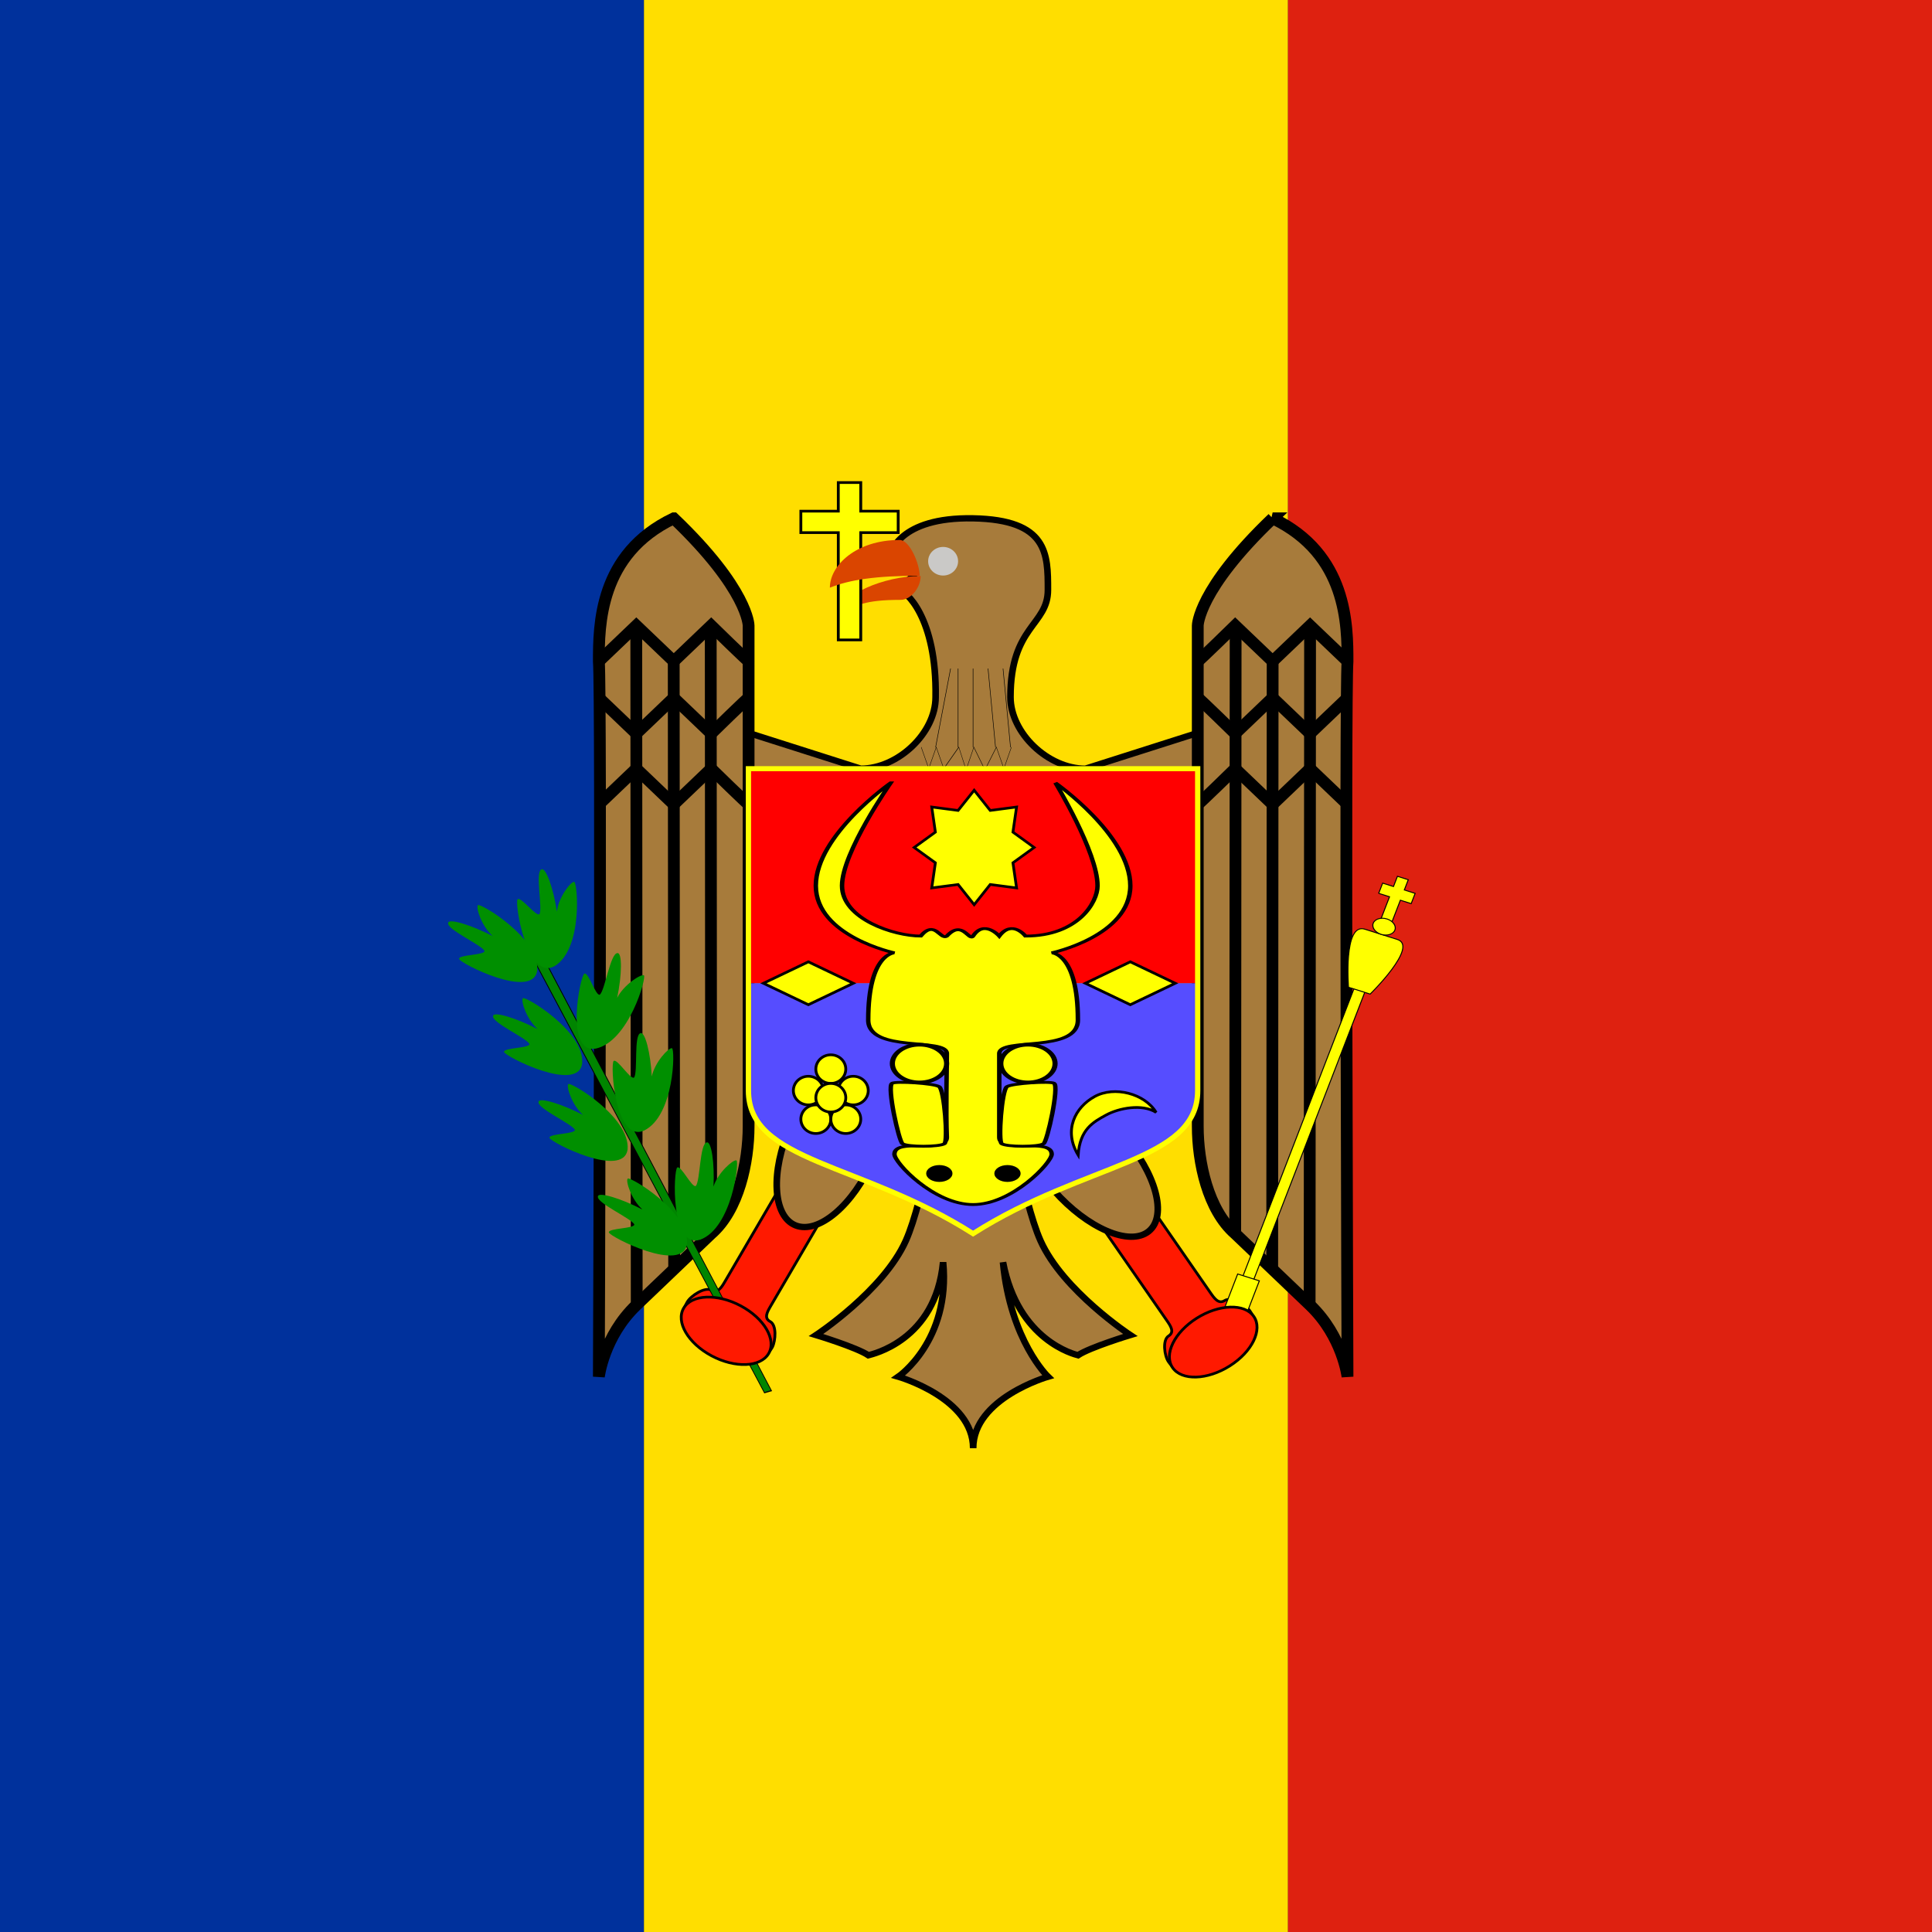 <svg xmlns="http://www.w3.org/2000/svg" height="512" width="512"><rect width="100%" height="100%" fill="#333333" stroke="none"/><g fill-rule="evenodd" stroke-width="1pt"><path fill="#00319c" d="M0 0h170.667v512H0z"/><path fill="#ffde00" d="M170.667 0h170.666v512H170.667z"/><path fill="#de2110" d="M341.333 0H512v512H341.333z"/></g><g><path d="M173.62 690.94v63.78c0 3.543 0 7.086-3.543 7.086-3.544 0-7.087 7.087-7.087 10.63 0 7.087 3.543 10.63 7.087 10.63h31.89c3.543 0 7.086-3.543 7.086-10.63-.228-3.723-3.543-10.63-7.087-10.63-3.543 0-3.543-3.543-3.543-7.087v-63.78" fill-rule="evenodd" transform="matrix(.467 -.295 .309 .446 -5.141 64.457)" stroke="#000" stroke-width="1pt" fill="#ff1900"/><path d="M177.17 696.26c0 24.46-9.518 44.29-21.26 44.29-11.74 0-21.26-19.83-21.26-44.29s9.518-44.29 21.26-44.29c11.74 0 21.26 19.83 21.26 44.29z" fill-rule="evenodd" transform="matrix(.428 -.345 .361 .409 -29.653 77.217)" stroke="#000" stroke-width="3.125" fill="#a77b3b"/><path d="M173.62 690.94v63.78c0 3.543 0 7.086-3.543 7.086-3.544 0-7.087 7.087-7.087 10.63 0 7.087 3.543 10.63 7.087 10.63h31.89c3.543 0 7.086-3.543 7.086-10.63-.228-3.723-3.543-10.63-7.087-10.63-3.543 0-3.543-3.543-3.543-7.087v-63.78" fill-rule="evenodd" transform="matrix(.489 .261 -.273 .467 313.316 -58.252)" stroke="#000" stroke-width="1pt" fill="#ff1900"/><path d="M421.65 701.58h-28.347c-.937.938-8.998 54.066-17.716 74.41-10.63 24.802-42.465 46.69-42.465 46.69s19.073 6.044 24.748 10.002c1.41-.415 31.835-7.086 35.378-46.063 3.544 38.976-21.205 56.692-21.205 56.692s35.433 10.63 35.433 35.433c0-24.803 35.434-35.433 35.434-35.433s-17.772-17.716-21.315-56.693c7.086 38.976 34.077 45.647 35.488 46.062 5.675-3.958 24.748-10.003 24.748-10.003s-31.834-21.888-42.464-46.69c-8.718-20.344-16.78-73.472-17.716-74.41z" fill-rule="evenodd" transform="matrix(.56 0 0 .535 29.714 -86.329)" stroke="#000" stroke-width="3.125" fill="#a77b3b"/><path d="M336.61 467.7l53.15 17.716c17.716 0 35.433-17.697 35.433-35.414.59-39.414-14.174-53.168-17.717-53.168l7.087-7.087-10.63-10.63s3.554-18.382 38.976-17.698c35.42.684 35.432 17.716 35.432 35.432 0 17.717-17.716 17.717-17.716 53.15 0 17.717 17.716 35.433 35.433 35.433l53.15-17.716v177.16h-212.6V467.7z" fill-rule="evenodd" transform="matrix(.56 0 0 .535 9.841 -55.998)" stroke="#000" stroke-width="3.125" fill="#a77b3b"/><g stroke="#000" fill="none"><path d="M302.16 292.24l14.645 14.964 14.644-14.964 14.644 14.964 29.29-14.964 14.26 15.81 15.03-15.81 21.604 15.81 22.33-15.81 14.644 14.964 14.645-14.964" transform="matrix(.136 0 0 .38 203.041 86.954)" stroke-width=".603"/><path d="M432.28 435.83l-7.086 38.976" transform="matrix(.56 0 0 .535 9.841 -55.998)" stroke-width=".25"/><path d="M435.83 435.83v38.976" transform="matrix(.56 0 0 .535 9.841 -55.998)" stroke-width=".25"/><path d="M442.91 435.83v38.976" stroke-width=".25" transform="matrix(.56 0 0 .535 9.841 -55.998)"/><path d="M450 435.83l3.543 38.976" transform="matrix(.56 0 0 .535 9.841 -55.998)" stroke-width=".25"/><path d="M457.09 435.83l3.543 38.976" stroke-width=".25" transform="matrix(.56 0 0 .535 9.841 -55.998)"/></g><g stroke="#000" stroke-width="3.125"><path d="M178.545 137.362c-19.842 9.478-19.842 28.434-19.842 37.913.7 8.623 0 189.567 0 189.567s1.29-10.712 9.92-18.957l9.922-9.478 9.922-9.48c7.252-6.298 9.92-18.955 9.92-28.434V165.797s0-9.48-19.842-28.435z" fill-rule="evenodd" fill="#a77b3b"/><path d="M198.39 175.252c-.232 0-9.92-9.48-9.92-9.48l-9.92 9.48-9.922-9.48-9.922 9.48" fill="none"/><path d="M198.39 184.925c-.232 0-9.92 9.48-9.92 9.48l-9.92-9.48-9.922 9.48-9.922-9.48" fill="none"/><path d="M198.39 213.177c-.232 0-9.92-9.48-9.92-9.48l-9.92 9.48-9.922-9.48-9.922 9.48" fill="none"/><path d="M188.35 165.724l.117 161.14" fill="none"/><path d="M178.544 175.212l.116 160.773" fill="none"/><path d="M168.62 165.98l.116 180.186" fill="none"/></g><g stroke="#000" stroke-width="3.125"><path d="M337.263 137.362c19.842 9.478 19.842 28.434 19.842 37.913-.7 8.623 0 189.567 0 189.567s-1.29-10.712-9.92-18.957l-9.922-9.478-9.922-9.48c-7.25-6.298-9.92-18.955-9.92-28.434V165.797s0-9.48 19.843-28.435z" fill-rule="evenodd" fill="#a77b3b"/><path d="M317.417 175.252c.233 0 9.92-9.48 9.92-9.48l9.922 9.48 9.92-9.48 9.922 9.48" fill="none"/><path d="M317.417 184.925c.233 0 9.92 9.48 9.92 9.48l9.922-9.48 9.92 9.48 9.922-9.48" fill="none"/><path d="M317.417 213.177c.233 0 9.92-9.48 9.92-9.48l9.922 9.48 9.92-9.48 9.922 9.48" fill="none"/><path d="M327.457 165.724l-.116 161.14" fill="none"/><path d="M337.264 175.212l-.116 160.773" fill="none"/><path d="M347.183 165.98l-.116 180.186" fill="none"/></g><path d="M177.17 696.26c0 24.46-9.518 44.29-21.26 44.29-11.74 0-21.26-19.83-21.26-44.29s9.518-44.29 21.26-44.29c11.74 0 21.26 19.83 21.26 44.29z" fill-rule="evenodd" transform="matrix(.517 .206 -.216 .494 290.199 -73.205)" stroke="#000" stroke-width="3.125" fill="#a77b3b"/><g><path fill-rule="evenodd" transform="matrix(.56 0 0 .535 9.841 -55.998)" stroke-width="1pt" fill="#f00" d="M336.61 485.43h212.6v106.3h-212.6z"/><path d="M336.61 591.73h212.6v53.15c0 35.433-53.15 35.433-106.3 70.866-53.15-35.433-106.3-35.433-106.3-70.866v-53.15z" fill-rule="evenodd" transform="matrix(.56 0 0 .535 9.842 -55.997)" stroke-width="2.5" fill="#564dff"/><path d="M336.61 485.43h212.6v159.45c0 35.433-53.15 35.433-106.3 70.866-53.15-35.433-106.3-35.433-106.3-70.866V485.43z" transform="matrix(.56 0 0 .535 9.842 -55.998)" stroke="#ff0" stroke-width="2.5" fill="none"/><path d="M385.59 129.9s-50.618 55.447-50.618 108.6c0 53.15 53.15 70.866 53.15 70.866s-17.718 0-17.718 70.866c0 35.433 53.15 17.717 53.15 35.433 0 17.717-.75 60.578 0 88.583 0 17.716-35.433 0-35.433 17.716 0 8.86 26.576 53.15 53.15 53.15 26.575 0 53.15-44.29 53.15-53.15 0-17.716-35.433 0-35.433-17.716v-88.583c0-17.716 53.15 0 53.15-35.433 0-70.866-17.717-70.866-17.717-70.866s53.15-17.717 53.15-70.866-50.62-108.6-50.62-108.6 28.474 73.163 28.474 108.6c0 17.717-13.287 53.15-48.72 53.15 0 0-8.96-17.717-17.717 0 0 0-10.19-17.717-17.716 0-2.597 6.114-7.206-17.717-17.716 0-4.465 4.696-7.984-17.717-17.717 0-17.716 0-53.148-17.717-53.15-53.15 0-35.433 32.903-108.6 32.903-108.6z" fill-rule="evenodd" transform="matrix(.392 0 0 .251 84.892 174.865)" stroke="#000" stroke-width="3.011" fill="#ff0"/><path d="M382.68 248.03c-3.543 3.543 4.58 61.274 7.087 63.78 3.543 3.542 24.803 3.542 28.346 0 2.525-2.526 0-56.694-3.543-60.237-3.543-3.544-29.384-6.05-31.89-3.543z" fill-rule="evenodd" transform="matrix(.392 0 0 .251 86.387 224.834)" stroke="#000" stroke-width="3.011" fill="#ff0"/><path d="M382.68 248.03c-3.543 3.543 4.58 61.274 7.087 63.78 3.543 3.542 24.803 3.542 28.346 0 2.525-2.526 0-56.694-3.543-60.237-3.543-3.544-29.384-6.05-31.89-3.543z" fill-rule="evenodd" transform="matrix(-.392 0 0 .251 429.359 224.834)" stroke="#000" stroke-width="3.011" fill="#ff0"/><path d="M414.57 228.54c0 8.806-7.14 15.945-15.945 15.945-8.806 0-15.945-7.14-15.945-15.945 0-8.806 7.14-15.945 15.945-15.945 8.806 0 15.945 7.14 15.945 15.945z" fill-rule="evenodd" transform="matrix(.451 0 0 .313 63.897 210.32)" stroke="#000" stroke-width="3.011" fill="#ff0"/><path d="M414.57 228.54c0 8.806-7.14 15.945-15.945 15.945-8.806 0-15.945-7.14-15.945-15.945 0-8.806 7.14-15.945 15.945-15.945 8.806 0 15.945 7.14 15.945 15.945z" fill-rule="evenodd" transform="matrix(.451 0 0 .313 92.631 210.32)" stroke="#000" stroke-width="3.011" fill="#ff0"/><path d="M414.57 228.54c0 8.806-7.14 15.945-15.945 15.945-8.806 0-15.945-7.14-15.945-15.945 0-8.806 7.14-15.945 15.945-15.945 8.806 0 15.945 7.14 15.945 15.945z" fill-rule="evenodd" transform="matrix(.218 0 0 .14 180.092 278.992)" stroke-width="1pt"/><path d="M414.57 228.54c0 8.806-7.14 15.945-15.945 15.945-8.806 0-15.945-7.14-15.945-15.945 0-8.806 7.14-15.945 15.945-15.945 8.806 0 15.945 7.14 15.945 15.945z" fill-rule="evenodd" transform="matrix(.218 0 0 .14 162.032 278.992)" stroke-width="1pt"/><path fill-rule="evenodd" transform="matrix(.547 0 0 .522 17.827 -47.305)" stroke="#000" stroke-width="1pt" fill="#ff0" d="M439.37 549.92l-7.78-10.26-12.77 1.75 1.76-12.76-10.26-7.78 10.26-7.79-1.76-12.76 12.77 1.76 7.78-10.27 7.78 10.27 12.77-1.76-1.76 12.76 10.26 7.79-10.26 7.78 1.76 12.76-12.77-1.75z"/><path d="M496.06 591.73l21.26 10.63 21.26-10.63-21.26-10.63-21.26 10.63z" fill-rule="evenodd" transform="matrix(.56 0 0 .535 9.841 -55.998)" stroke="#000" stroke-width="1pt" fill="#ff0"/><path d="M496.06 591.73l21.26 10.63 21.26-10.63-21.26-10.63-21.26 10.63z" fill-rule="evenodd" transform="matrix(.56 0 0 .535 -75.481 -55.998)" stroke="#000" stroke-width="1pt" fill="#ff0"/><path d="M535.04 659.06c-3.543-7.086-14.173-10.63-21.26-10.63-7.086 0-14.173 0-21.26 10.63 0-14.173 10.503-21.26 21.26-21.26 10.757 0 21.26 10.503 21.26 21.26z" fill-rule="evenodd" transform="matrix(.486 -.266 .279 .464 -137.523 131.311)" stroke="#000" stroke-width="1pt" fill="#ff0"/><path d="M386.22 651.97c0 3.914-3.173 7.087-7.087 7.087s-7.086-3.173-7.086-7.087 3.173-7.087 7.086-7.087 7.087 3.173 7.087 7.087z" fill-rule="evenodd" transform="matrix(.56 0 0 .535 7.857 -65.477)" stroke="#000" stroke-width="1pt" fill="#ff0"/><path d="M386.22 651.97c0 3.914-3.173 7.087-7.087 7.087s-7.086-3.173-7.086-7.087 3.173-7.087 7.086-7.087 7.087 3.173 7.087 7.087z" fill-rule="evenodd" transform="matrix(.56 0 0 .535 3.888 -52.207)" stroke="#000" stroke-width="1pt" fill="#ff0"/><path d="M386.22 651.97c0 3.914-3.173 7.087-7.087 7.087s-7.086-3.173-7.086-7.087 3.173-7.087 7.086-7.087 7.087 3.173 7.087 7.087z" fill-rule="evenodd" transform="matrix(.56 0 0 .535 1.904 -59.79)" stroke="#000" stroke-width="1pt" fill="#ff0"/><path d="M386.22 651.97c0 3.914-3.173 7.087-7.087 7.087s-7.086-3.173-7.086-7.087 3.173-7.087 7.086-7.087 7.087 3.173 7.087 7.087z" fill-rule="evenodd" transform="matrix(.56 0 0 .535 11.825 -52.207)" stroke="#000" stroke-width="1pt" fill="#ff0"/><path d="M386.22 651.97c0 3.914-3.173 7.087-7.087 7.087s-7.086-3.173-7.086-7.087 3.173-7.087 7.086-7.087 7.087 3.173 7.087 7.087z" fill-rule="evenodd" transform="matrix(.56 0 0 .535 13.81 -59.79)" stroke="#000" stroke-width="1pt" fill="#ff0"/><path d="M386.22 651.97c0 3.914-3.173 7.087-7.087 7.087s-7.086-3.173-7.086-7.087 3.173-7.087 7.086-7.087 7.087 3.173 7.087 7.087z" fill-rule="evenodd" transform="matrix(.56 0 0 .535 7.857 -57.894)" stroke="#000" stroke-width="1pt" fill="#ff0"/></g><g fill-rule="evenodd"><path d="M389.76 386.22c-15.647 0-17.716 1.772-24.803 3.544 0-4.89 17.424-10.63 33.07-10.63 0 3.543-4.133 7.087-8.267 7.086z" transform="matrix(.64 0 0 .892 -10.758 -185.538)" stroke-width="1pt" fill="#da4500"/><path d="M253.904 148.734c0 2.094-1.776 3.79-3.968 3.79s-3.97-1.696-3.97-3.79 1.778-3.792 3.97-3.792 3.968 1.698 3.968 3.792z" fill="#cac9c7"/><path d="M361.42 357.87v10.63h17.717v53.15h10.63V368.5h17.716v-10.63h-17.716v-14.173h-10.63v14.173H361.42z" stroke="#000" stroke-width="1pt" fill="#ff0" transform="matrix(.56 0 0 .535 9.841 -55.998)"/><path d="M396.85 387.11c-15.647 0-24.803.885-31.89 2.657 0-4.89 9.156-10.63 24.803-10.63 3.543 0 7.087 5.315 7.087 7.973z" transform="matrix(.746 0 0 1.189 -52.336 -307.694)" stroke-width="1pt" fill="#da4500"/></g><g fill-rule="evenodd"><path d="M67.323 612.99c-14.173-14.17-16.634-21.36 3.543-10.1l283.75 247.5-3.366 6.968-283.93-244.37z" transform="matrix(.315 .241 -.114 .193 189.674 118.958)" stroke="#000" stroke-width=".875" fill="#008500"/><path d="M182.06 329.62c.646-8.575-15.08-17.88-15.703-17.28-.625.602.943 5.598 3.923 8.206-5.712-2.948-11.698-4.768-11.826-3.493-.47 1.72 8.873 5.842 9.645 7.43.123 1.133-6.873.973-6.75 2.106.125 1.133 19.68 11.033 20.71 3.03z" fill="#008f00"/><path d="M166.32 304.558c.647-8.576-15.078-17.882-15.702-17.28-.625.6.943 5.597 3.923 8.205-5.71-2.948-11.697-4.768-11.825-3.493-.47 1.72 8.873 5.842 9.645 7.43.124 1.133-6.872.973-6.748 2.106.124 1.134 19.68 11.034 20.708 3.03z" fill="#008f00"/><path d="M154.276 281.803c.647-8.576-15.078-17.882-15.702-17.28-.625.6.943 5.597 3.923 8.205-5.712-2.948-11.698-4.768-11.826-3.493-.47 1.72 8.874 5.842 9.646 7.43.124 1.133-6.872.973-6.748 2.106.124 1.135 19.68 11.035 20.708 3.032z" fill="#008f00"/><path d="M142.37 257.147c.646-8.576-15.08-17.882-15.703-17.28-.625.6.943 5.597 3.923 8.205-5.712-2.948-11.698-4.768-11.826-3.493-.47 1.718 8.873 5.84 9.645 7.428.123 1.134-6.873.974-6.75 2.107.125 1.134 19.68 11.034 20.71 3.03z" fill="#008f00"/><path d="M146.945 256.056c7.616-4.594 6.103-22.236 5.224-22.36-.88-.124-4.16 4.05-4.585 7.896-.914-6.15-2.942-11.844-4.094-11.186-1.73.658.357 10.306-.522 11.844-.882.77-4.91-4.717-5.794-3.948-.882.77 2.41 21.713 9.77 17.753z" fill="#008f00"/><path d="M157.884 277.888c8.798-1.896 13.544-19.02 12.757-19.42-.785-.397-5.343 2.492-7.09 5.982 1.29-6.094 1.368-12.113.05-11.86-1.863.066-3.27 9.834-4.638 11.003-1.102.443-2.986-6.02-4.088-5.578-1.102.443-5.324 21.252 3.01 19.872z" fill="#008f00"/><path d="M170.69 299.61c8.06-3.96 8.254-21.636 7.387-21.83-.867-.193-4.55 3.7-5.348 7.49-.32-6.193-1.798-12.02-3.013-11.457-1.793.516-.642 10.283-1.67 11.743-.956.694-4.454-5.086-5.41-4.392-.957.695.308 21.798 8.052 18.447z" fill="#008f00"/><path d="M185.587 328.524c8.404-3.165 10.41-20.734 9.57-21.01-.84-.276-4.895 3.24-6.075 6.937.32-6.192-.55-12.132-1.813-11.69-1.833.34-1.692 10.17-2.862 11.524-1.02.6-3.898-5.49-4.918-4.892-1.02.6-1.93 21.72 6.097 19.132z" fill="#008f00"/></g><path d="M209.06 775.98c0 7.828-10.312 14.173-23.03 14.173-12.72 0-23.032-6.346-23.032-14.173 0-7.828 10.312-14.173 23.03-14.173 12.72 0 23.032 6.346 23.032 14.173z" fill-rule="evenodd" transform="matrix(.489 .261 -.273 .467 313.316 -58.252)" stroke="#000" stroke-width="1pt" fill="#ff1900"/><g stroke="#000" fill-rule="evenodd" fill="#ff0"><path d="M155.91 414.57v-7.087h7.086v-7.086h7.087v7.086h7.086v7.087h-7.087v17.716h-7.087V414.57h-7.086z" transform="matrix(.405 .128 -.148 .383 363.582 58.011)" stroke-width=".625"/><path stroke-width=".63" d="M162.99 474.8h7.087v205.51h-7.087z" transform="matrix(.405 .128 -.148 .383 363.582 58.011)"/><path stroke-width=".625" d="M159.45 676.77h14.173v56.693H159.45z" transform="matrix(.405 .128 -.148 .383 363.582 58.011)"/><path d="M155.91 439.37h21.26c14.173 0-3.544 38.976-3.544 38.976h-14.173s-17.717-38.976-3.543-38.976z" stroke-width=".625" transform="matrix(.405 .128 -.148 .383 363.582 58.011)"/><path d="M173.62 434.06c0 2.935-3.173 5.315-7.087 5.315s-7.086-2.38-7.086-5.315 3.173-5.315 7.086-5.315 7.087 2.38 7.087 5.315z" stroke-width=".625" transform="matrix(.405 .128 -.148 .383 363.582 58.011)"/></g><path d="M209.06 775.98c0 7.828-10.312 14.173-23.03 14.173-12.72 0-23.032-6.346-23.032-14.173 0-7.828 10.312-14.173 23.03-14.173 12.72 0 23.032 6.346 23.032 14.173z" fill-rule="evenodd" transform="matrix(.467 -.295 .309 .446 -5.141 64.457)" stroke="#000" stroke-width="1pt" fill="#ff1900"/></g></svg>